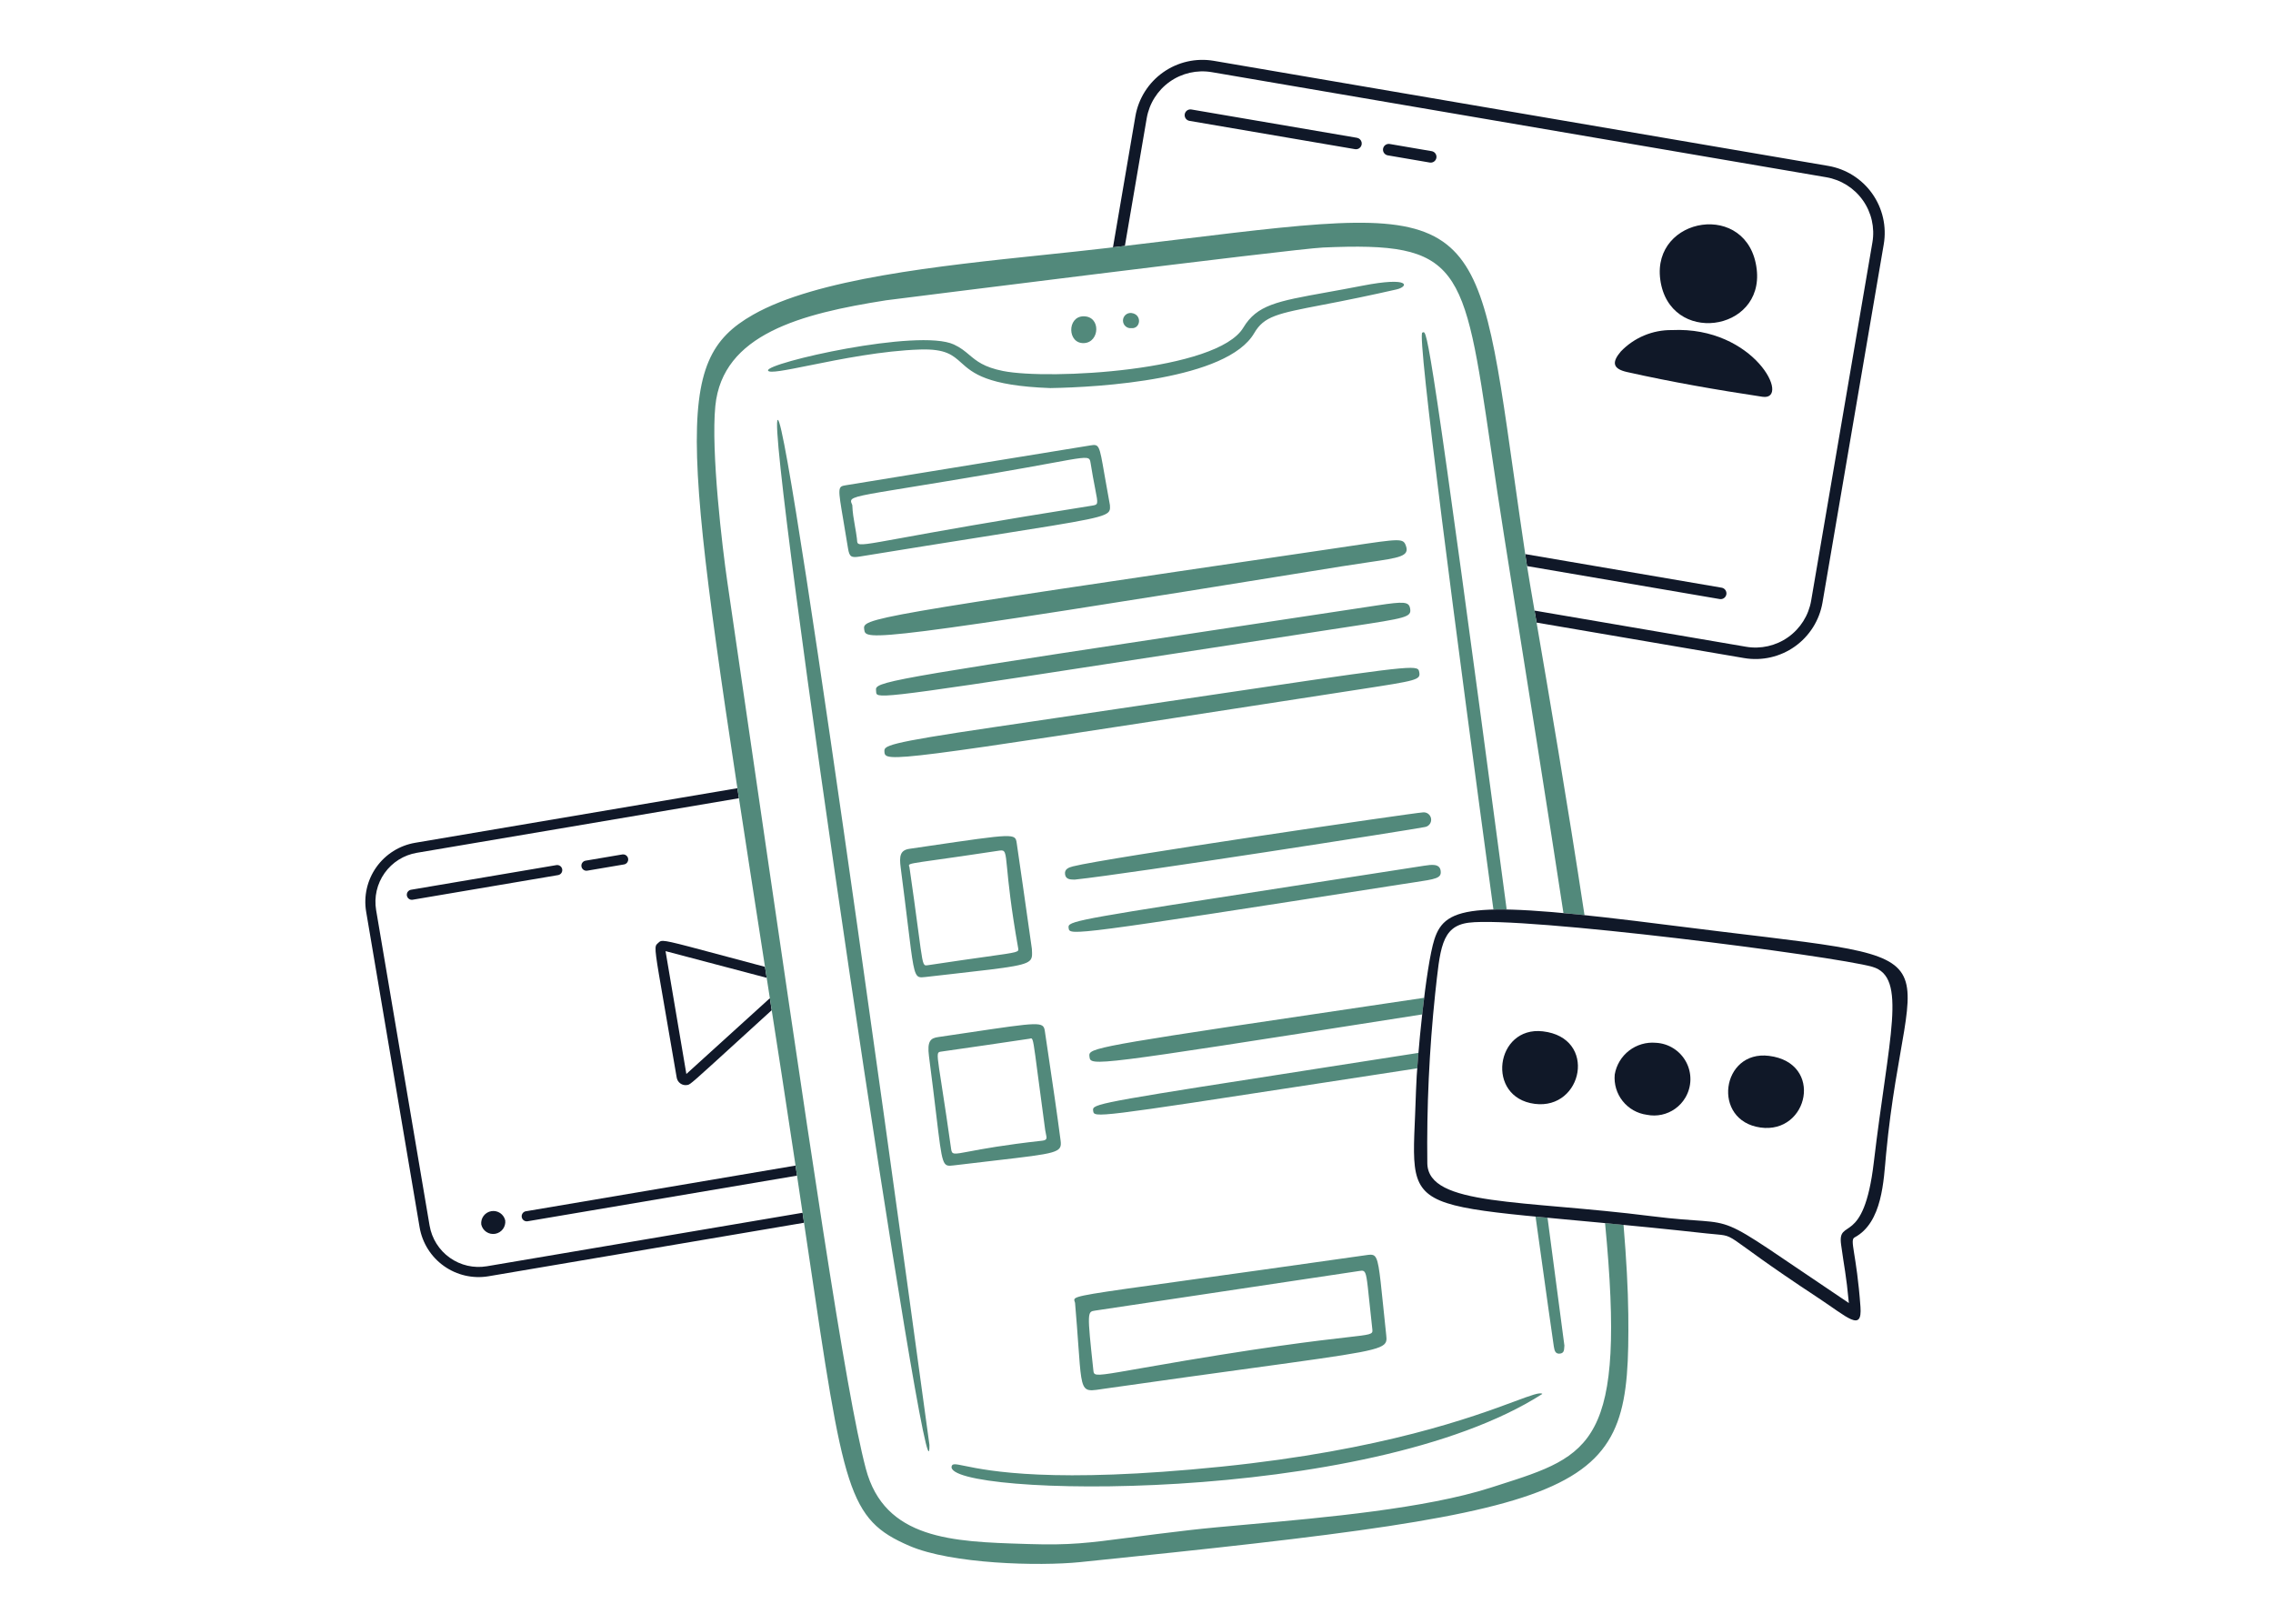 <svg width="560" height="400" viewBox="0 0 560 400" fill="none" xmlns="http://www.w3.org/2000/svg">
<rect width="560" height="400" fill="white"/>
<path fill-rule="evenodd" clip-rule="evenodd" d="M198.094 301.22L120.354 314.4C116.504 315.047 112.555 314.14 109.373 311.879C106.191 309.618 104.035 306.188 103.378 302.34L90.21 224.6C89.561 220.75 90.466 216.799 92.727 213.616C94.988 210.433 98.419 208.276 102.268 207.62L181.668 194.17L182.046 196.642L102.686 210.086C99.487 210.631 96.635 212.424 94.756 215.07C92.878 217.716 92.126 221 92.666 224.2L105.838 301.918C106.385 305.114 108.176 307.964 110.82 309.842C113.463 311.719 116.744 312.473 119.942 311.936L197.73 298.758L198.094 301.22ZM196 287.132L196.37 289.608L129.944 300.858C129.776 300.881 129.605 300.869 129.442 300.824C129.278 300.779 129.126 300.701 128.993 300.594C128.861 300.488 128.752 300.356 128.672 300.207C128.593 300.057 128.544 299.893 128.53 299.724C128.516 299.555 128.536 299.386 128.589 299.225C128.642 299.064 128.727 298.916 128.838 298.789C128.95 298.661 129.086 298.558 129.239 298.485C129.391 298.411 129.557 298.37 129.726 298.362C129.74 298.358 164.744 292.426 196 287.132ZM190.128 248.854C187.321 251.41 184.516 253.968 181.712 256.528C170.65 266.62 170.086 267.134 169.446 267.262C169.411 267.268 169.375 267.274 169.34 267.28L169.292 267.288C169.003 267.337 168.707 267.329 168.421 267.264C168.136 267.199 167.865 267.078 167.627 266.908C167.388 266.738 167.185 266.523 167.029 266.274C166.873 266.026 166.768 265.749 166.72 265.46C165.474 258.138 164.492 252.49 163.732 248.12C161.428 234.864 161.172 233.388 161.792 232.64C161.868 232.546 161.96 232.464 162.064 232.372L162.14 232.302L162.216 232.232C162.316 232.138 162.408 232.054 162.508 231.986C163.298 231.446 164.718 231.826 177.322 235.2C180.346 236.01 184.014 236.992 188.47 238.174L188.89 240.88L163.97 234.306L169.1 264.57L189.67 245.902L190.128 248.854ZM154.556 212.428C154.371 212.696 154.089 212.881 153.77 212.944L144.67 214.486C144.347 214.537 144.016 214.458 143.751 214.266C143.486 214.074 143.307 213.785 143.254 213.462C143.198 213.139 143.272 212.808 143.459 212.539C143.645 212.271 143.93 212.086 144.252 212.026L153.352 210.484C153.592 210.451 153.836 210.488 154.056 210.59C154.275 210.693 154.459 210.858 154.587 211.064C154.715 211.27 154.78 211.508 154.774 211.75C154.769 211.993 154.693 212.228 154.556 212.428ZM101.6 221.656L137.512 215.572C137.833 215.511 138.118 215.326 138.305 215.058C138.491 214.789 138.565 214.458 138.51 214.136C138.455 213.813 138.276 213.525 138.01 213.334C137.745 213.142 137.415 213.063 137.092 213.112L101.186 219.2C100.955 219.253 100.744 219.372 100.578 219.541C100.412 219.71 100.298 219.923 100.248 220.154C100.199 220.386 100.217 220.627 100.3 220.849C100.382 221.071 100.527 221.265 100.716 221.408C100.969 221.601 101.284 221.69 101.6 221.656ZM124.474 300.652C124.56 301.413 124.35 302.178 123.889 302.79C123.428 303.402 122.749 303.813 121.994 303.94C121.239 304.069 120.462 303.904 119.825 303.478C119.188 303.053 118.738 302.399 118.568 301.652C118.482 300.891 118.691 300.125 119.153 299.514C119.614 298.902 120.292 298.491 121.048 298.364C121.803 298.235 122.579 298.4 123.217 298.826C123.854 299.251 124.304 299.905 124.474 300.652Z" fill="#101828"/>
<path fill-rule="evenodd" clip-rule="evenodd" d="M274.204 60.932L279.724 28.654C280.476 24.283 282.93 20.389 286.55 17.826C290.169 15.262 294.658 14.24 299.03 14.982L450.43 40.868C454.802 41.619 458.697 44.074 461.261 47.694C463.824 51.315 464.846 55.805 464.102 60.178L449.008 148.444C448.257 152.814 445.803 156.708 442.185 159.271C438.566 161.834 434.078 162.856 429.706 162.114L378.568 153.37L378.06 150.414L430.176 159.324C433.808 159.942 437.537 159.093 440.544 156.965C443.551 154.836 445.59 151.601 446.214 147.97L461.308 59.704C461.926 56.072 461.077 52.343 458.948 49.337C456.82 46.33 453.585 44.29 449.954 43.666L298.554 17.776C294.922 17.158 291.193 18.006 288.186 20.135C285.179 22.264 283.14 25.499 282.516 29.13L277.136 60.584L274.204 60.932ZM375.766 136.496L376.052 138.41L376.214 139.45L423.686 147.574C423.87 147.605 424.058 147.6 424.24 147.558C424.422 147.517 424.594 147.44 424.746 147.332C424.898 147.224 425.027 147.087 425.126 146.929C425.226 146.772 425.293 146.596 425.324 146.412C425.355 146.228 425.35 146.04 425.309 145.858C425.267 145.676 425.19 145.504 425.082 145.352C424.974 145.2 424.838 145.071 424.68 144.971C424.522 144.872 424.346 144.805 424.162 144.774L375.766 136.496ZM333.84 36.746L293.04 29.772C292.669 29.706 292.34 29.496 292.123 29.188C291.907 28.88 291.821 28.499 291.884 28.128C291.916 27.944 291.984 27.768 292.084 27.61C292.184 27.453 292.314 27.316 292.466 27.209C292.619 27.102 292.791 27.025 292.974 26.985C293.156 26.944 293.344 26.94 293.528 26.972L334.316 33.946C334.592 33.994 334.848 34.123 335.051 34.316C335.255 34.509 335.396 34.758 335.459 35.032C335.521 35.305 335.501 35.591 335.402 35.853C335.303 36.115 335.128 36.342 334.9 36.506C334.592 36.723 334.211 36.809 333.84 36.746ZM352.246 40.04C352.617 40.103 352.999 40.017 353.306 39.799C353.613 39.581 353.822 39.25 353.885 38.879C353.949 38.508 353.862 38.126 353.644 37.819C353.426 37.511 353.095 37.303 352.724 37.24L342.386 35.47C342.202 35.438 342.014 35.444 341.832 35.485C341.65 35.526 341.478 35.603 341.326 35.711C341.174 35.819 341.044 35.955 340.945 36.113C340.846 36.271 340.779 36.447 340.747 36.631C340.716 36.815 340.721 37.003 340.762 37.185C340.804 37.367 340.88 37.539 340.988 37.691C341.096 37.843 341.233 37.972 341.391 38.072C341.548 38.171 341.724 38.238 341.908 38.27L352.246 40.04ZM432.8 66.322C434.64 81.854 411.236 85.088 409.044 68.89C406.924 53.27 430.784 49.344 432.8 66.322ZM434.202 97.74C441.376 98.82 432.294 80.342 411.894 81.314C409.548 81.284 407.221 81.738 405.058 82.645C402.895 83.553 400.941 84.895 399.318 86.59C397.09 89.206 397.264 90.844 400.834 91.644C411.876 94.12 423.016 96.056 434.202 97.74Z" fill="#101828"/>
<path fill-rule="evenodd" clip-rule="evenodd" d="M401.164 323.821C401.602 368.393 395.906 371.567 266.098 384.821C255.964 385.855 234.392 385.285 224.066 380.821C208.892 374.279 207.882 367.443 199.046 307.658C196.952 293.397 194.808 279.143 192.614 264.896C191.046 254.751 189.56 245.185 188.158 236.161V236.155C168.108 107.111 165.3 89.034 185.546 77.522C201.152 68.65 231.146 65.514 257.408 62.769C262.579 62.239 267.747 61.678 272.912 61.084C279.112 60.358 284.882 59.657 290.26 59.002C328 54.413 346.294 52.188 356.452 60.236C366.006 67.806 368.36 84.465 372.926 116.793L372.928 116.797C373.852 123.341 374.868 130.529 376.052 138.413C376.418 140.857 377.344 146.247 378.634 153.763V153.765C381.47 170.289 386.07 197.085 390.376 225.439C388.556 225.249 386.828 225.078 385.186 224.928C381.29 199.361 376.426 168.809 370.602 132.227C369.442 124.872 368.328 117.511 367.26 110.143C360.654 65.099 359.828 59.472 325.936 60.977C318.686 61.297 218.362 73.966 218.312 73.977C197.304 77.278 178 82.312 176.238 100.001C175.124 111.181 177.976 135.019 179.184 143.289L183.662 173.963V173.967L183.668 174.007V174.013C199.956 285.648 208.28 342.693 213.31 361.781C217.918 379.263 234.782 379.787 252.356 380.333L253.474 380.367C263.628 380.691 268.152 380.099 278.232 378.781L278.236 378.779H278.242C282.188 378.263 286.984 377.635 293.3 376.909C297.224 376.457 302.17 376.013 307.716 375.517H307.722H307.728L307.732 375.515H307.736C326.184 373.863 351.232 371.621 367.202 366.495L369.248 365.841C392.068 358.565 400.692 355.815 395.44 301.307C396.91 301.445 398.428 301.59 399.99 301.74C400.682 310.028 401.102 317.513 401.164 323.821ZM385.388 331.891C385.348 332.591 385.306 333.331 384.354 333.451C383.154 333.603 382.984 332.648 382.836 331.805L382.808 331.651C382.708 331.097 380.958 318.704 378.318 299.709C379.272 299.801 380.254 299.895 381.266 299.989L385.42 331.467C385.404 331.603 385.396 331.747 385.388 331.891ZM371.202 224.059C352.182 81.174 351.588 81.436 350.566 81.885C350.52 81.908 350.471 81.924 350.42 81.934C349.026 82.13 358.774 156.535 367.934 224.066C369.023 224.043 370.113 224.04 371.202 224.059ZM350.868 245.805L345.354 246.62L341.172 247.241C274.552 257.107 268.688 257.977 268.392 259.762C268.373 259.947 268.38 260.133 268.414 260.314V260.322C268.722 262.692 268.726 262.691 345.53 250.655L350.388 249.893C350.54 248.519 350.7 247.148 350.868 245.805ZM349.462 259.373L327.524 262.791C274.178 271.095 269.52 271.821 269.304 273.231C269.282 273.367 269.302 273.506 269.324 273.662V273.665C269.568 275.398 269.572 275.396 326.622 266.635C333.32 265.607 340.804 264.456 349.166 263.176C349.25 261.988 349.348 260.711 349.462 259.373ZM191.622 103.435C188.386 104.015 229.374 380.767 228.986 355.941L228.982 355.913C228.548 352.719 194.57 102.909 191.622 103.435ZM264.766 320.643C264.706 320.459 264.652 320.301 264.674 320.153C264.822 319.219 268.058 318.771 291.906 315.467L291.908 315.465C302.316 314.023 316.65 312.039 336.364 309.231L336.542 309.205C337.342 309.091 337.922 309.007 338.37 309.21C339.55 309.753 339.812 312.301 340.762 321.575C340.972 323.627 341.216 326.007 341.512 328.767L341.518 328.823C341.588 329.477 341.646 330.015 341.492 330.481C340.798 332.579 335.82 333.263 308.436 337.027C299.126 338.307 287.228 339.941 272.03 342.109L271.21 342.229C269.518 342.483 268.432 342.645 267.698 342.211C266.386 341.437 266.196 338.765 265.664 331.319V331.315C265.468 328.565 265.226 325.167 264.864 320.973C264.852 320.921 264.839 320.871 264.824 320.821L264.766 320.643ZM337.342 320.395C336.778 314.941 336.622 313.421 335.918 313.103C335.646 312.979 335.294 313.035 334.806 313.111L334.77 313.117L269.8 322.859L269.784 322.861C267.884 323.139 267.82 323.149 269.364 337.501L269.368 337.537C269.402 337.865 269.43 338.123 269.562 338.309C270.056 339.007 272.026 338.661 281.426 337.005L281.896 336.923C310.736 331.845 324.898 330.233 331.784 329.447C337.678 328.777 338.242 328.713 338.116 327.601V327.605C337.845 325.205 337.588 322.805 337.344 320.403L337.342 320.401V320.395ZM327.43 135.293C212.502 152.207 212.492 152.285 212.922 155.115V155.119C213.328 157.801 213.43 158.479 330.62 139.509C332.816 139.156 335.015 138.821 337.216 138.505C344.852 137.389 347.288 137.033 346.378 134.465C345.712 132.571 345.088 132.665 332.636 134.521H332.622C331.08 134.753 329.356 135.009 327.43 135.293ZM215.838 170.193C215.811 170.033 215.804 169.871 215.818 169.711C216.09 167.765 222.922 166.731 316.424 152.597C323.582 151.517 331.248 150.357 339.458 149.115C345.878 148.143 347.102 148.197 347.408 149.881C347.8 152.047 346.548 152.237 332.434 154.387L327.376 155.161L298.614 159.591L298.546 159.601L298.392 159.625L298.356 159.631C222.666 171.295 216.506 172.243 215.926 170.859C215.88 170.723 215.857 170.581 215.858 170.439C215.854 170.359 215.847 170.28 215.838 170.201V170.193ZM217.898 185.195V185.213C218.058 187.885 219.65 187.639 316.254 172.713H316.258L333.95 169.981L335.01 169.817C349.058 167.649 350.048 167.497 349.658 165.569L349.656 165.561C349.62 165.387 349.588 165.227 349.518 165.089C348.8 163.709 344.086 164.411 292.158 172.129C279.464 174.015 263.95 176.321 244.984 179.117C217.772 183.129 217.808 183.719 217.898 185.195ZM258.76 95.6C243.148 95.037 239.636 91.888 236.82 89.365C234.696 87.46 232.97 85.912 226.746 86.1C217.436 86.38 207 88.487 199.5 90.001C193.542 91.203 189.438 92.032 189.22 91.275C188.686 89.41 226.292 80.832 235.004 84.861C236.672 85.632 237.734 86.525 238.796 87.421C240.59 88.928 242.392 90.445 247.116 91.391C258.422 93.653 299.876 91.416 306.304 80.731C309.684 75.112 314.578 74.231 326.742 72.038C329.35 71.569 332.292 71.038 335.626 70.388C347.642 68.044 347.098 70.606 344.04 71.305C337.929 72.695 331.792 73.973 325.634 75.138C314.726 77.246 311.43 77.885 309 82.062C302.334 93.531 270.918 95.4 258.76 95.6ZM273.394 125.655C273.5 125.323 273.48 124.951 273.456 124.509L273.454 124.443C272.983 121.915 272.53 119.384 272.096 116.851V116.847V116.843C270.828 109.509 270.804 109.375 268.582 109.735L208.414 119.535C206.364 119.861 206.39 120.009 207.8 128.325V128.329C208.11 130.159 208.488 132.383 208.926 135.093C209.272 137.183 209.706 137.447 211.872 137.093C222.654 135.339 233.44 133.611 244.23 131.909C268.87 128.009 272.842 127.379 273.394 125.655ZM210.636 129.619C210.34 127.941 210.04 126.239 209.982 124.429L209.94 124.333C209.76 123.919 209.622 123.599 209.684 123.323C209.896 122.357 212.538 121.927 224.39 119.999C229.408 119.183 236.076 118.099 244.908 116.591C250.984 115.551 255.484 114.725 258.824 114.111C266.044 112.783 267.832 112.455 268.394 113.137C268.58 113.363 268.634 113.697 268.702 114.139L268.708 114.167C269.05 116.327 269.434 118.48 269.862 120.625C270.57 124.243 270.584 124.321 269.032 124.567C244.44 128.461 230.326 131.033 222.216 132.513C213.576 134.087 211.744 134.421 211.308 133.789C211.19 133.619 211.174 133.379 211.152 133.075C211.144 132.939 211.133 132.804 211.118 132.669C210.996 131.649 210.816 130.639 210.636 129.619ZM380 343.381C336.786 371.091 232.578 368.715 234.458 361.215C234.638 360.491 235.394 360.647 237.668 361.113C243.488 362.311 259.268 365.557 300.858 361.309C340.876 357.223 363.032 348.991 373.19 345.217C377.26 343.705 379.404 342.909 380 343.381ZM264.766 216.689L264.69 216.687C263.706 216.673 262.562 216.654 262.396 215.367C262.222 214.083 263.308 213.695 264.356 213.423C272.184 211.396 348.534 200.202 350.504 200.135C350.981 200.064 351.467 200.184 351.856 200.469C352.243 200.757 352.501 201.186 352.576 201.663C352.612 201.899 352.601 202.14 352.543 202.372C352.486 202.604 352.383 202.823 352.24 203.015C352.099 203.207 351.921 203.37 351.716 203.494C351.511 203.617 351.284 203.699 351.048 203.734C347.946 204.382 278.74 215.199 264.766 216.689ZM245.054 285.899C260.538 284.101 261.69 283.966 261.304 280.998C260.394 274.034 259.358 267.07 258.324 260.11C258.02 258.074 257.718 256.038 257.418 254.003C257.066 251.622 256.286 251.738 238.454 254.393L238.43 254.395C236.258 254.719 233.836 255.079 231.13 255.477C229.312 255.745 228.376 256.382 228.874 260.214C229.656 266.218 230.216 270.9 230.654 274.55C232.182 287.334 232.194 287.424 234.918 287.094C238.84 286.62 242.192 286.231 245.054 285.899ZM252.31 256.079L253.612 255.887V255.891C253.668 255.879 253.718 255.863 253.768 255.849C253.894 255.815 253.998 255.785 254.09 255.807C254.534 255.911 254.7 257.187 255.662 264.563C256.09 267.833 256.672 272.299 257.506 278.395C257.558 278.769 257.63 279.096 257.694 279.382C257.914 280.37 258.026 280.867 256.748 281.007C247.336 282.047 241.932 283.068 238.802 283.658C234.882 284.4 234.528 284.467 234.33 283.057C233.573 277.659 232.773 272.269 231.93 266.885C231 260.909 230.794 259.588 231.29 259.222C231.432 259.118 231.63 259.092 231.882 259.057H231.888C237.836 258.229 248.488 256.646 252.31 256.079ZM254.24 234.111C254.284 234.954 254.318 235.6 254.08 236.122C253.314 237.816 249.708 238.225 234.422 239.951C232.494 240.169 230.378 240.406 228.06 240.673L227.95 240.685C227.276 240.763 226.772 240.82 226.37 240.646C225.17 240.128 224.856 237.561 223.614 227.365C223.182 223.825 222.638 219.365 221.906 213.753C221.54 210.952 221.722 209.443 224.058 209.101L228.364 208.469C250.012 205.289 250.134 205.271 250.488 207.683C251.536 214.825 252.55 221.971 253.508 228.721L253.51 228.73L254.222 233.734L254.24 234.111ZM226.252 229.458C227.14 236.146 227.328 237.572 227.942 237.788C228.11 237.846 228.306 237.816 228.558 237.777H228.564C235.16 236.779 239.824 236.125 243.118 235.665C251.018 234.557 251.022 234.557 250.848 233.577C249.034 223.359 248.458 217.389 248.128 213.949C247.72 209.732 247.68 209.321 246.178 209.549C238.882 210.659 233.948 211.353 230.624 211.821C225.118 212.597 224.028 212.751 223.938 213.135C223.918 213.23 223.958 213.339 224.006 213.475L224.062 213.637C224.827 218.906 225.557 224.18 226.252 229.458ZM263.264 228.223C263.242 228.363 263.264 228.51 263.284 228.674L263.286 228.676C263.544 230.505 263.84 230.552 345.58 217.79C346.558 217.639 347.44 217.505 348.238 217.385C353.842 216.543 355.17 216.342 354.938 214.529C354.706 212.706 352.714 212.982 350.816 213.277C338.572 215.181 328.036 216.811 318.968 218.215L318.94 218.219C268.102 226.09 263.492 226.805 263.264 228.223ZM266.918 77.921C271.29 77.859 270.968 84.344 267.074 84.52C262.938 84.719 262.862 77.978 266.918 77.921ZM278.688 77.1C281.454 77.386 281.062 81.038 278.746 80.841C278.486 80.868 278.224 80.842 277.975 80.763C277.727 80.683 277.497 80.553 277.302 80.38C277.106 80.207 276.949 79.996 276.84 79.759C276.73 79.522 276.672 79.264 276.668 79.003C276.664 78.742 276.714 78.483 276.815 78.243C276.917 78.002 277.067 77.786 277.257 77.607C277.447 77.428 277.672 77.29 277.918 77.203C278.164 77.116 278.428 77.081 278.688 77.1Z" fill="#52897B"/>
<path d="M411.2 227.902C486.924 237.572 469.822 229.93 464.674 284.324C464.064 290.78 463.788 301.154 456.92 304.832C455.614 305.53 457.398 308.664 458.364 321.948C458.824 328.258 455.148 324.466 448.026 319.778C421.756 302.484 429.252 304.818 420.426 303.846C341.728 295.172 347.906 302.67 348.864 268.646C349.082 260.874 351.286 237.952 353.396 231.392C356.132 222.916 363.334 221.8 411.2 227.902ZM455.508 321C454.822 313.762 454.384 312.426 453.592 306.614C452.66 299.788 459.154 307.462 461.644 286.384C465.308 255.364 470.008 240.668 461.282 238.166C451.996 235.504 375.032 225.632 361.864 227.298C354.978 228.168 354.804 233.92 353.58 244.828C352.12 258.719 351.476 272.683 351.65 286.65C351.97 297.162 374.872 295.536 406.938 299.604C431.042 302.666 418.636 296.298 455.508 321Z" fill="#101828"/>
<path d="M407.95 256.886C409.494 256.962 410.992 257.436 412.298 258.263C413.605 259.089 414.675 260.239 415.406 261.602C416.136 262.964 416.502 264.493 416.467 266.038C416.432 267.584 415.997 269.094 415.206 270.422C414.575 271.483 413.732 272.402 412.729 273.121C411.726 273.841 410.585 274.345 409.378 274.602C408.171 274.859 406.923 274.865 405.714 274.618C403.373 274.3 401.246 273.091 399.776 271.243C398.305 269.394 397.605 267.05 397.822 264.698C398.221 262.362 399.484 260.261 401.36 258.814C403.237 257.367 405.589 256.678 407.95 256.886Z" fill="#101828"/>
<path d="M435.834 260.107C449.416 261.807 445.566 279.427 433.72 277.759C421.644 276.057 424.082 258.637 435.834 260.107Z" fill="#101828"/>
<path d="M378.112 271.929C365.954 270.363 368.446 252.73 380.09 254.062C393.66 255.61 389.974 273.459 378.112 271.929Z" fill="#101828"/>
</svg>
